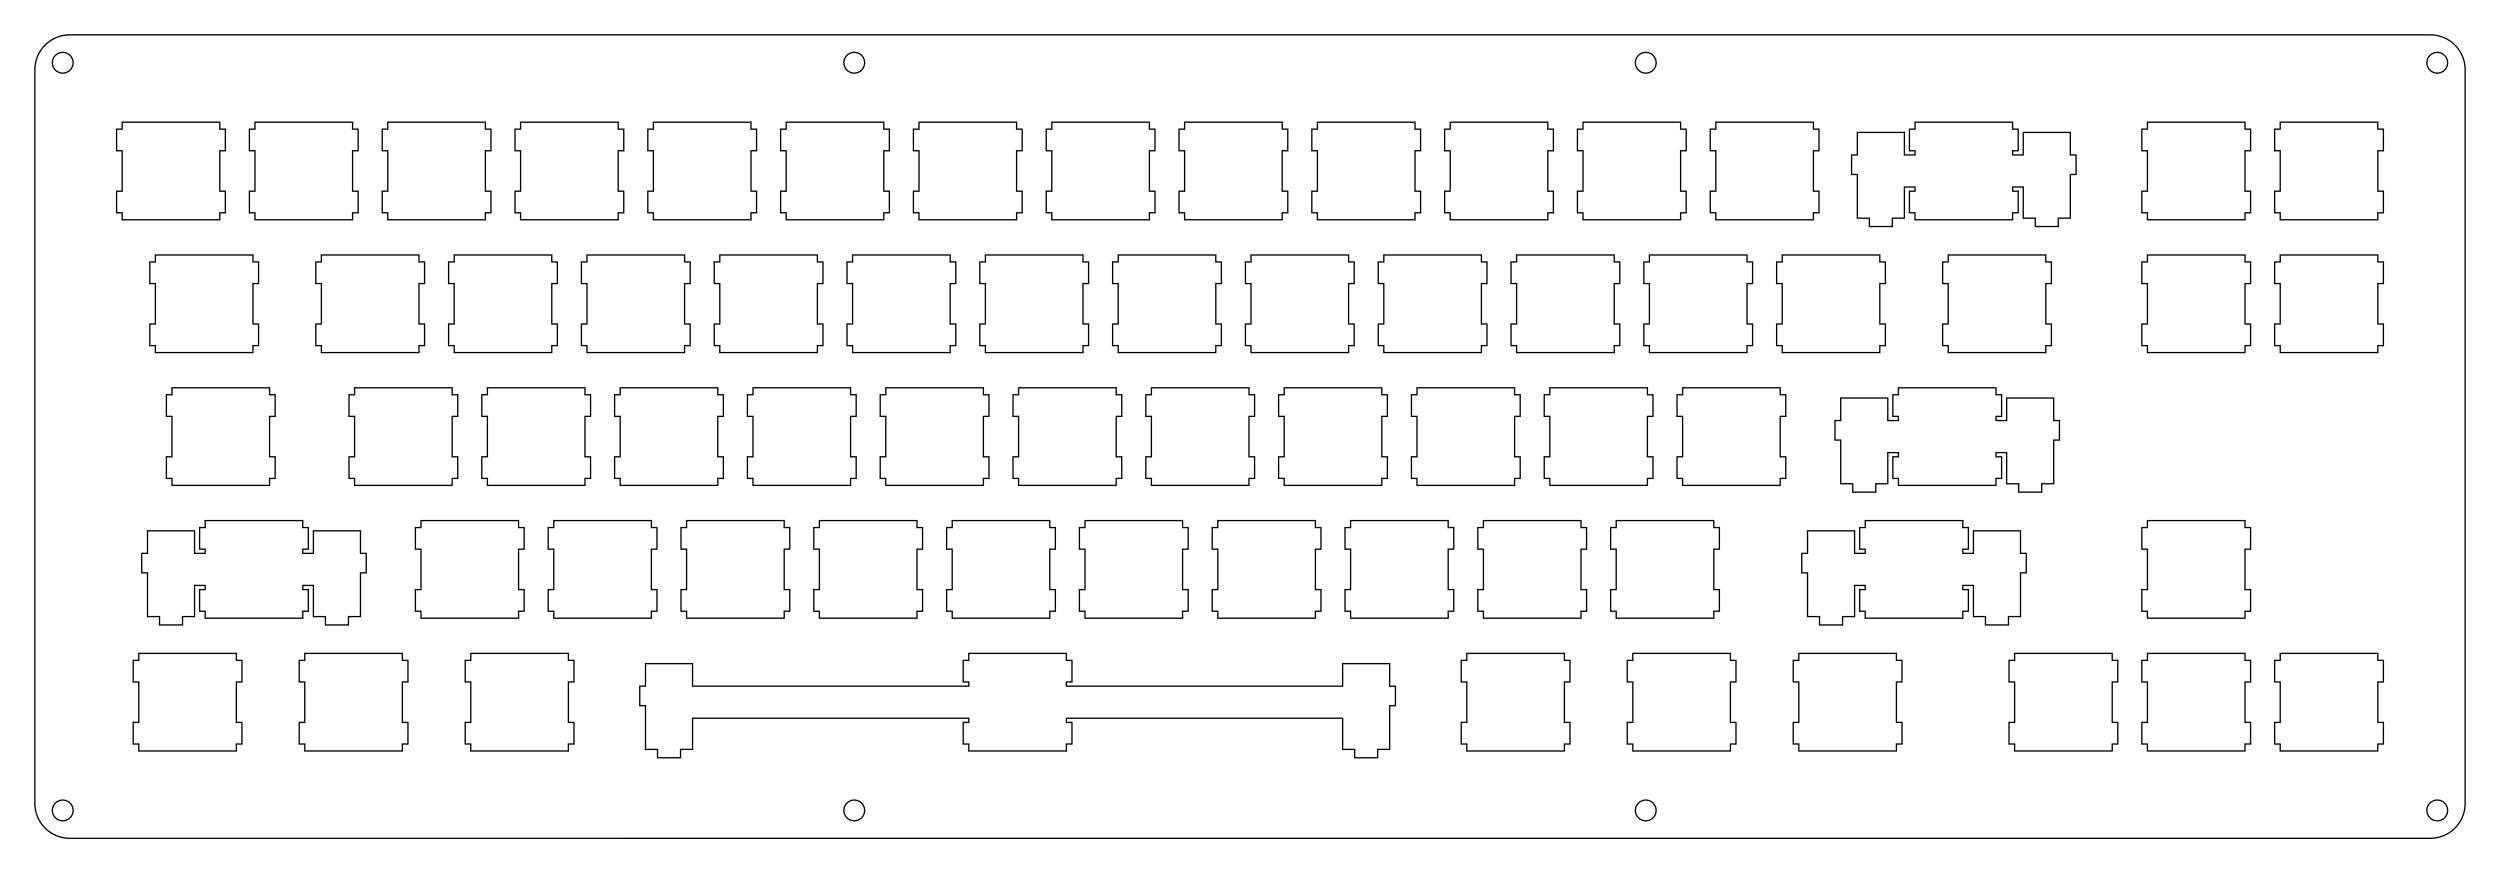 <?xml version="1.0" encoding="UTF-8"?>
<!-- Generated by SVGo -->
<svg width="358.614mm" height="125.252mm" viewBox="0.000 0.000 358.614 125.252" xmlns="http://www.w3.org/2000/svg" xmlns:xlink="http://www.w3.org/1999/xlink">
<polygon points="348.614,5.001 349.006,5.016 349.396,5.062 349.781,5.139 350.159,5.245 350.527,5.381 350.884,5.545 351.226,5.737 351.553,5.955 351.861,6.198 352.150,6.465 352.416,6.753 352.659,7.062 352.877,7.388 353.069,7.731 353.233,8.087 353.369,8.455 353.476,8.833 353.552,9.218 353.599,9.608 353.614,10.001 353.614,115.251 353.599,115.644 353.552,116.034 353.476,116.419 353.369,116.797 353.233,117.165 353.069,117.521 352.877,117.864 352.659,118.190 352.416,118.499 352.150,118.787 351.861,119.054 351.553,119.297 351.226,119.515 350.884,119.707 350.527,119.871 350.159,120.007 349.781,120.113 349.396,120.190 349.006,120.236 348.614,120.252 10.001,120.251 9.608,120.236 9.218,120.190 8.833,120.113 8.455,120.007 8.087,119.871 7.731,119.707 7.388,119.515 7.062,119.297 6.753,119.054 6.465,118.787 6.198,118.499 5.955,118.190 5.737,117.864 5.545,117.521 5.381,117.165 5.245,116.797 5.139,116.419 5.062,116.034 5.016,115.644 5.000,115.251 5.001,10.001 5.016,9.608 5.062,9.218 5.139,8.833 5.245,8.455 5.381,8.087 5.545,7.731 5.737,7.388 5.955,7.062 6.198,6.753 6.465,6.465 6.753,6.198 7.062,5.955 7.388,5.737 7.731,5.545 8.087,5.381 8.455,5.245 8.833,5.139 9.218,5.062 9.608,5.016 10.001,5.000" style="fill:none;stroke-width:0.05mm;stroke:black"/>
<polygon points="349.150,114.825 348.732,115.038 348.400,115.370 348.187,115.788 348.114,116.251 348.187,116.715 348.400,117.133 348.732,117.465 349.150,117.678 349.614,117.751 350.078,117.678 350.496,117.465 350.828,117.133 351.041,116.715 351.114,116.251 351.041,115.788 350.828,115.370 350.496,115.038 350.078,114.825 349.614,114.751" style="fill:none;stroke-width:0.05mm;stroke:black"/>
<polygon points="235.613,114.825 235.194,115.038 234.863,115.370 234.650,115.788 234.576,116.251 234.650,116.715 234.863,117.133 235.194,117.465 235.613,117.678 236.076,117.751 236.540,117.678 236.958,117.465 237.290,117.133 237.503,116.715 237.576,116.251 237.503,115.788 237.290,115.370 236.958,115.038 236.540,114.825 236.076,114.751" style="fill:none;stroke-width:0.05mm;stroke:black"/>
<polygon points="122.075,114.825 121.657,115.038 121.325,115.370 121.112,115.788 121.038,116.251 121.112,116.715 121.325,117.133 121.657,117.465 122.075,117.678 122.538,117.751 123.002,117.678 123.420,117.465 123.752,117.133 123.965,116.715 124.038,116.251 123.965,115.788 123.752,115.370 123.420,115.038 123.002,114.825 122.538,114.751" style="fill:none;stroke-width:0.05mm;stroke:black"/>
<polygon points="8.537,114.825 8.119,115.038 7.787,115.370 7.574,115.788 7.500,116.251 7.574,116.715 7.787,117.133 8.119,117.465 8.537,117.678 9.001,117.751 9.464,117.678 9.882,117.465 10.214,117.133 10.427,116.715 10.501,116.251 10.427,115.788 10.214,115.370 9.882,115.038 9.464,114.825 9.001,114.751" style="fill:none;stroke-width:0.05mm;stroke:black"/>
<polygon points="138.969,93.726 138.969,94.726 138.169,94.726 138.169,97.825 138.969,97.825 138.969,98.426 99.344,98.426 99.344,95.196 92.594,95.196 92.594,98.426 91.769,98.426 91.769,101.226 92.594,101.226 92.594,107.495 94.319,107.495 94.319,108.696 97.619,108.696 97.619,107.495 99.344,107.495 99.344,103.025 138.969,103.025 138.969,103.626 138.169,103.626 138.169,106.726 138.969,106.726 138.969,107.726 152.969,107.726 152.969,106.726 153.769,106.726 153.769,103.626 152.969,103.626 152.969,103.025 192.594,103.025 192.594,107.495 194.319,107.495 194.319,108.696 197.619,108.696 197.619,107.495 199.344,107.495 199.344,101.226 200.169,101.226 200.169,98.426 199.344,98.426 199.344,95.196 192.594,95.196 192.594,98.426 152.969,98.426 152.969,97.825 153.769,97.825 153.769,94.726 152.969,94.726 152.969,93.726" style="fill:none;stroke-width:0.05mm;stroke:black"/>
<polygon points="19.907,93.726 19.907,94.726 19.107,94.726 19.107,97.825 19.907,97.825 19.907,103.626 19.107,103.626 19.107,106.726 19.907,106.726 19.907,107.726 33.907,107.726 33.907,106.726 34.707,106.726 34.707,103.626 33.907,103.626 33.907,97.825 34.707,97.825 34.707,94.726 33.907,94.726 33.907,93.726" style="fill:none;stroke-width:0.05mm;stroke:black"/>
<polygon points="43.719,93.726 43.719,94.726 42.919,94.726 42.919,97.825 43.719,97.825 43.719,103.626 42.919,103.626 42.919,106.726 43.719,106.726 43.719,107.726 57.719,107.726 57.719,106.726 58.519,106.726 58.519,103.626 57.719,103.626 57.719,97.825 58.519,97.825 58.519,94.726 57.719,94.726 57.719,93.726" style="fill:none;stroke-width:0.05mm;stroke:black"/>
<polygon points="67.532,93.726 67.532,94.726 66.732,94.726 66.732,97.825 67.532,97.825 67.532,103.626 66.732,103.626 66.732,106.726 67.532,106.726 67.532,107.726 81.532,107.726 81.532,106.726 82.332,106.726 82.332,103.626 81.532,103.626 81.532,97.825 82.332,97.825 82.332,94.726 81.532,94.726 81.532,93.726" style="fill:none;stroke-width:0.05mm;stroke:black"/>
<polygon points="210.407,93.726 210.407,94.726 209.607,94.726 209.607,97.825 210.407,97.825 210.407,103.626 209.607,103.626 209.607,106.726 210.407,106.726 210.407,107.726 224.407,107.726 224.407,106.726 225.207,106.726 225.207,103.626 224.407,103.626 224.407,97.825 225.207,97.825 225.207,94.726 224.407,94.726 224.407,93.726" style="fill:none;stroke-width:0.05mm;stroke:black"/>
<polygon points="234.219,93.726 234.219,94.726 233.419,94.726 233.419,97.825 234.219,97.825 234.219,103.626 233.419,103.626 233.419,106.726 234.219,106.726 234.219,107.726 248.219,107.726 248.219,106.726 249.019,106.726 249.019,103.626 248.219,103.626 248.219,97.825 249.019,97.825 249.019,94.726 248.219,94.726 248.219,93.726" style="fill:none;stroke-width:0.05mm;stroke:black"/>
<polygon points="258.032,93.726 258.032,94.726 257.232,94.726 257.232,97.825 258.032,97.825 258.032,103.626 257.232,103.626 257.232,106.726 258.032,106.726 258.032,107.726 272.032,107.726 272.032,106.726 272.832,106.726 272.832,103.626 272.032,103.626 272.032,97.825 272.832,97.825 272.832,94.726 272.032,94.726 272.032,93.726" style="fill:none;stroke-width:0.05mm;stroke:black"/>
<polygon points="288.988,93.726 288.988,94.726 288.188,94.726 288.188,97.825 288.988,97.825 288.988,103.626 288.188,103.626 288.188,106.726 288.988,106.726 288.988,107.726 302.988,107.726 302.988,106.726 303.788,106.726 303.788,103.626 302.988,103.626 302.988,97.825 303.788,97.825 303.788,94.726 302.988,94.726 302.988,93.726" style="fill:none;stroke-width:0.05mm;stroke:black"/>
<polygon points="308.038,93.726 308.038,94.726 307.238,94.726 307.238,97.825 308.038,97.825 308.038,103.626 307.238,103.626 307.238,106.726 308.038,106.726 308.038,107.726 322.038,107.726 322.038,106.726 322.838,106.726 322.838,103.626 322.038,103.626 322.038,97.825 322.838,97.825 322.838,94.726 322.038,94.726 322.038,93.726" style="fill:none;stroke-width:0.05mm;stroke:black"/>
<polygon points="327.088,93.726 327.088,94.726 326.288,94.726 326.288,97.825 327.088,97.825 327.088,103.626 326.288,103.626 326.288,106.726 327.088,106.726 327.088,107.726 341.088,107.726 341.088,106.726 341.888,106.726 341.888,103.626 341.088,103.626 341.088,97.825 341.888,97.825 341.888,94.726 341.088,94.726 341.088,93.726" style="fill:none;stroke-width:0.05mm;stroke:black"/>
<polygon points="29.432,74.676 29.432,75.676 28.632,75.676 28.632,78.775 29.432,78.775 29.432,79.376 27.907,79.376 27.907,76.146 21.157,76.146 21.157,79.376 20.332,79.376 20.332,82.176 21.157,82.176 21.157,88.446 22.882,88.446 22.882,89.646 26.182,89.646 26.182,88.446 27.907,88.446 27.907,83.976 29.432,83.976 29.432,84.576 28.632,84.576 28.632,87.676 29.432,87.676 29.432,88.676 43.432,88.676 43.432,87.676 44.232,87.676 44.232,84.576 43.432,84.576 43.432,83.976 44.957,83.976 44.957,88.446 46.682,88.446 46.682,89.646 49.982,89.646 49.982,88.446 51.707,88.446 51.707,82.176 52.532,82.176 52.532,79.376 51.707,79.376 51.707,76.146 44.957,76.146 44.957,79.376 43.432,79.376 43.432,78.775 44.232,78.775 44.232,75.676 43.432,75.676 43.432,74.676" style="fill:none;stroke-width:0.05mm;stroke:black"/>
<polygon points="267.557,74.676 267.557,75.676 266.757,75.676 266.757,78.775 267.557,78.775 267.557,79.376 266.032,79.376 266.032,76.146 259.282,76.146 259.282,79.376 258.457,79.376 258.457,82.176 259.282,82.176 259.282,88.446 261.006,88.446 261.006,89.646 264.307,89.646 264.307,88.446 266.032,88.446 266.032,83.976 267.557,83.976 267.557,84.576 266.757,84.576 266.757,87.676 267.557,87.676 267.557,88.676 281.557,88.676 281.557,87.676 282.357,87.676 282.357,84.576 281.557,84.576 281.557,83.976 283.082,83.976 283.082,88.446 284.807,88.446 284.807,89.646 288.107,89.646 288.107,88.446 289.832,88.446 289.832,82.176 290.657,82.176 290.657,79.376 289.832,79.376 289.832,76.146 283.082,76.146 283.082,79.376 281.557,79.376 281.557,78.775 282.357,78.775 282.357,75.676 281.557,75.676 281.557,74.676" style="fill:none;stroke-width:0.05mm;stroke:black"/>
<polygon points="60.388,74.676 60.388,75.676 59.588,75.676 59.588,78.775 60.388,78.775 60.388,84.576 59.588,84.576 59.588,87.676 60.388,87.676 60.388,88.676 74.388,88.676 74.388,87.676 75.188,87.676 75.188,84.576 74.388,84.576 74.388,78.775 75.188,78.775 75.188,75.676 74.388,75.676 74.388,74.676" style="fill:none;stroke-width:0.05mm;stroke:black"/>
<polygon points="79.438,74.676 79.438,75.676 78.638,75.676 78.638,78.775 79.438,78.775 79.438,84.576 78.638,84.576 78.638,87.676 79.438,87.676 79.438,88.676 93.438,88.676 93.438,87.676 94.238,87.676 94.238,84.576 93.438,84.576 93.438,78.775 94.238,78.775 94.238,75.676 93.438,75.676 93.438,74.676" style="fill:none;stroke-width:0.05mm;stroke:black"/>
<polygon points="98.488,74.676 98.488,75.676 97.688,75.676 97.688,78.775 98.488,78.775 98.488,84.576 97.688,84.576 97.688,87.676 98.488,87.676 98.488,88.676 112.488,88.676 112.488,87.676 113.288,87.676 113.288,84.576 112.488,84.576 112.488,78.775 113.288,78.775 113.288,75.676 112.488,75.676 112.488,74.676" style="fill:none;stroke-width:0.05mm;stroke:black"/>
<polygon points="117.538,74.676 117.538,75.676 116.738,75.676 116.738,78.775 117.538,78.775 117.538,84.576 116.738,84.576 116.738,87.676 117.538,87.676 117.538,88.676 131.538,88.676 131.538,87.676 132.338,87.676 132.338,84.576 131.538,84.576 131.538,78.775 132.338,78.775 132.338,75.676 131.538,75.676 131.538,74.676" style="fill:none;stroke-width:0.05mm;stroke:black"/>
<polygon points="136.588,74.676 136.588,75.676 135.788,75.676 135.788,78.775 136.588,78.775 136.588,84.576 135.788,84.576 135.788,87.676 136.588,87.676 136.588,88.676 150.588,88.676 150.588,87.676 151.388,87.676 151.388,84.576 150.588,84.576 150.588,78.775 151.388,78.775 151.388,75.676 150.588,75.676 150.588,74.676" style="fill:none;stroke-width:0.05mm;stroke:black"/>
<polygon points="155.638,74.676 155.638,75.676 154.838,75.676 154.838,78.775 155.638,78.775 155.638,84.576 154.838,84.576 154.838,87.676 155.638,87.676 155.638,88.676 169.638,88.676 169.638,87.676 170.438,87.676 170.438,84.576 169.638,84.576 169.638,78.775 170.438,78.775 170.438,75.676 169.638,75.676 169.638,74.676" style="fill:none;stroke-width:0.05mm;stroke:black"/>
<polygon points="174.688,74.676 174.688,75.676 173.888,75.676 173.888,78.775 174.688,78.775 174.688,84.576 173.888,84.576 173.888,87.676 174.688,87.676 174.688,88.676 188.688,88.676 188.688,87.676 189.488,87.676 189.488,84.576 188.688,84.576 188.688,78.775 189.488,78.775 189.488,75.676 188.688,75.676 188.688,74.676" style="fill:none;stroke-width:0.05mm;stroke:black"/>
<polygon points="193.738,74.676 193.738,75.676 192.938,75.676 192.938,78.775 193.738,78.775 193.738,84.576 192.938,84.576 192.938,87.676 193.738,87.676 193.738,88.676 207.738,88.676 207.738,87.676 208.538,87.676 208.538,84.576 207.738,84.576 207.738,78.775 208.538,78.775 208.538,75.676 207.738,75.676 207.738,74.676" style="fill:none;stroke-width:0.05mm;stroke:black"/>
<polygon points="212.788,74.676 212.788,75.676 211.988,75.676 211.988,78.775 212.788,78.775 212.788,84.576 211.988,84.576 211.988,87.676 212.788,87.676 212.788,88.676 226.788,88.676 226.788,87.676 227.588,87.676 227.588,84.576 226.788,84.576 226.788,78.775 227.588,78.775 227.588,75.676 226.788,75.676 226.788,74.676" style="fill:none;stroke-width:0.05mm;stroke:black"/>
<polygon points="231.838,74.676 231.838,75.676 231.038,75.676 231.038,78.775 231.838,78.775 231.838,84.576 231.038,84.576 231.038,87.676 231.838,87.676 231.838,88.676 245.838,88.676 245.838,87.676 246.638,87.676 246.638,84.576 245.838,84.576 245.838,78.775 246.638,78.775 246.638,75.676 245.838,75.676 245.838,74.676" style="fill:none;stroke-width:0.05mm;stroke:black"/>
<polygon points="308.038,74.676 308.038,75.676 307.238,75.676 307.238,78.775 308.038,78.775 308.038,84.576 307.238,84.576 307.238,87.676 308.038,87.676 308.038,88.676 322.038,88.676 322.038,87.676 322.838,87.676 322.838,84.576 322.038,84.576 322.038,78.775 322.838,78.775 322.838,75.676 322.038,75.676 322.038,74.676" style="fill:none;stroke-width:0.05mm;stroke:black"/>
<polygon points="272.319,55.626 272.319,56.626 271.519,56.626 271.519,59.726 272.319,59.726 272.319,60.326 270.794,60.326 270.794,57.096 264.044,57.096 264.044,60.326 263.219,60.326 263.219,63.126 264.044,63.126 264.044,69.396 265.769,69.396 265.769,70.596 269.069,70.596 269.069,69.396 270.794,69.396 270.794,64.926 272.319,64.926 272.319,65.526 271.519,65.526 271.519,68.626 272.319,68.626 272.319,69.626 286.319,69.626 286.319,68.626 287.119,68.626 287.119,65.526 286.319,65.526 286.319,64.926 287.844,64.926 287.844,69.396 289.569,69.396 289.569,70.596 292.869,70.596 292.869,69.396 294.594,69.396 294.594,63.126 295.419,63.126 295.419,60.326 294.594,60.326 294.594,57.096 287.844,57.096 287.844,60.326 286.319,60.326 286.319,59.726 287.119,59.726 287.119,56.626 286.319,56.626 286.319,55.626" style="fill:none;stroke-width:0.05mm;stroke:black"/>
<polygon points="24.669,55.626 24.669,56.626 23.869,56.626 23.869,59.726 24.669,59.726 24.669,65.526 23.869,65.526 23.869,68.626 24.669,68.626 24.669,69.626 38.669,69.626 38.669,68.626 39.469,68.626 39.469,65.526 38.669,65.526 38.669,59.726 39.469,59.726 39.469,56.626 38.669,56.626 38.669,55.626" style="fill:none;stroke-width:0.05mm;stroke:black"/>
<polygon points="50.863,55.626 50.863,56.626 50.063,56.626 50.063,59.726 50.863,59.726 50.863,65.526 50.063,65.526 50.063,68.626 50.863,68.626 50.863,69.626 64.862,69.626 64.862,68.626 65.663,68.626 65.663,65.526 64.862,65.526 64.862,59.726 65.663,59.726 65.663,56.626 64.862,56.626 64.862,55.626" style="fill:none;stroke-width:0.05mm;stroke:black"/>
<polygon points="69.913,55.626 69.913,56.626 69.113,56.626 69.113,59.726 69.913,59.726 69.913,65.526 69.113,65.526 69.113,68.626 69.913,68.626 69.913,69.626 83.913,69.626 83.913,68.626 84.713,68.626 84.713,65.526 83.913,65.526 83.913,59.726 84.713,59.726 84.713,56.626 83.913,56.626 83.913,55.626" style="fill:none;stroke-width:0.05mm;stroke:black"/>
<polygon points="88.963,55.626 88.963,56.626 88.163,56.626 88.163,59.726 88.963,59.726 88.963,65.526 88.163,65.526 88.163,68.626 88.963,68.626 88.963,69.626 102.963,69.626 102.963,68.626 103.763,68.626 103.763,65.526 102.963,65.526 102.963,59.726 103.763,59.726 103.763,56.626 102.963,56.626 102.963,55.626" style="fill:none;stroke-width:0.05mm;stroke:black"/>
<polygon points="108.013,55.626 108.013,56.626 107.213,56.626 107.213,59.726 108.013,59.726 108.013,65.526 107.213,65.526 107.213,68.626 108.013,68.626 108.013,69.626 122.013,69.626 122.013,68.626 122.813,68.626 122.813,65.526 122.013,65.526 122.013,59.726 122.813,59.726 122.813,56.626 122.013,56.626 122.013,55.626" style="fill:none;stroke-width:0.05mm;stroke:black"/>
<polygon points="127.063,55.626 127.063,56.626 126.263,56.626 126.263,59.726 127.063,59.726 127.063,65.526 126.263,65.526 126.263,68.626 127.063,68.626 127.063,69.626 141.063,69.626 141.063,68.626 141.863,68.626 141.863,65.526 141.063,65.526 141.063,59.726 141.863,59.726 141.863,56.626 141.063,56.626 141.063,55.626" style="fill:none;stroke-width:0.05mm;stroke:black"/>
<polygon points="146.113,55.626 146.113,56.626 145.313,56.626 145.313,59.726 146.113,59.726 146.113,65.526 145.313,65.526 145.313,68.626 146.113,68.626 146.113,69.626 160.113,69.626 160.113,68.626 160.913,68.626 160.913,65.526 160.113,65.526 160.113,59.726 160.913,59.726 160.913,56.626 160.113,56.626 160.113,55.626" style="fill:none;stroke-width:0.05mm;stroke:black"/>
<polygon points="165.163,55.626 165.163,56.626 164.363,56.626 164.363,59.726 165.163,59.726 165.163,65.526 164.363,65.526 164.363,68.626 165.163,68.626 165.163,69.626 179.163,69.626 179.163,68.626 179.963,68.626 179.963,65.526 179.163,65.526 179.163,59.726 179.963,59.726 179.963,56.626 179.163,56.626 179.163,55.626" style="fill:none;stroke-width:0.05mm;stroke:black"/>
<polygon points="184.213,55.626 184.213,56.626 183.413,56.626 183.413,59.726 184.213,59.726 184.213,65.526 183.413,65.526 183.413,68.626 184.213,68.626 184.213,69.626 198.213,69.626 198.213,68.626 199.013,68.626 199.013,65.526 198.213,65.526 198.213,59.726 199.013,59.726 199.013,56.626 198.213,56.626 198.213,55.626" style="fill:none;stroke-width:0.05mm;stroke:black"/>
<polygon points="203.263,55.626 203.263,56.626 202.463,56.626 202.463,59.726 203.263,59.726 203.263,65.526 202.463,65.526 202.463,68.626 203.263,68.626 203.263,69.626 217.263,69.626 217.263,68.626 218.063,68.626 218.063,65.526 217.263,65.526 217.263,59.726 218.063,59.726 218.063,56.626 217.263,56.626 217.263,55.626" style="fill:none;stroke-width:0.05mm;stroke:black"/>
<polygon points="222.313,55.626 222.313,56.626 221.513,56.626 221.513,59.726 222.313,59.726 222.313,65.526 221.513,65.526 221.513,68.626 222.313,68.626 222.313,69.626 236.313,69.626 236.313,68.626 237.113,68.626 237.113,65.526 236.313,65.526 236.313,59.726 237.113,59.726 237.113,56.626 236.313,56.626 236.313,55.626" style="fill:none;stroke-width:0.05mm;stroke:black"/>
<polygon points="241.363,55.626 241.363,56.626 240.563,56.626 240.563,59.726 241.363,59.726 241.363,65.526 240.563,65.526 240.563,68.626 241.363,68.626 241.363,69.626 255.363,69.626 255.363,68.626 256.162,68.626 256.162,65.526 255.363,65.526 255.363,59.726 256.162,59.726 256.162,56.626 255.363,56.626 255.363,55.626" style="fill:none;stroke-width:0.05mm;stroke:black"/>
<polygon points="22.288,36.576 22.288,37.576 21.488,37.576 21.488,40.676 22.288,40.676 22.288,46.476 21.488,46.476 21.488,49.576 22.288,49.576 22.288,50.576 36.288,50.576 36.288,49.576 37.088,49.576 37.088,46.476 36.288,46.476 36.288,40.676 37.088,40.676 37.088,37.576 36.288,37.576 36.288,36.576" style="fill:none;stroke-width:0.05mm;stroke:black"/>
<polygon points="46.101,36.576 46.101,37.576 45.301,37.576 45.301,40.676 46.101,40.676 46.101,46.476 45.301,46.476 45.301,49.576 46.101,49.576 46.101,50.576 60.101,50.576 60.101,49.576 60.901,49.576 60.901,46.476 60.101,46.476 60.101,40.676 60.901,40.676 60.901,37.576 60.101,37.576 60.101,36.576" style="fill:none;stroke-width:0.05mm;stroke:black"/>
<polygon points="65.151,36.576 65.151,37.576 64.350,37.576 64.350,40.676 65.151,40.676 65.151,46.476 64.350,46.476 64.350,49.576 65.151,49.576 65.151,50.576 79.151,50.576 79.151,49.576 79.951,49.576 79.951,46.476 79.151,46.476 79.151,40.676 79.951,40.676 79.951,37.576 79.151,37.576 79.151,36.576" style="fill:none;stroke-width:0.05mm;stroke:black"/>
<polygon points="84.201,36.576 84.201,37.576 83.401,37.576 83.401,40.676 84.201,40.676 84.201,46.476 83.401,46.476 83.401,49.576 84.201,49.576 84.201,50.576 98.201,50.576 98.201,49.576 99.001,49.576 99.001,46.476 98.201,46.476 98.201,40.676 99.001,40.676 99.001,37.576 98.201,37.576 98.201,36.576" style="fill:none;stroke-width:0.05mm;stroke:black"/>
<polygon points="103.251,36.576 103.251,37.576 102.451,37.576 102.451,40.676 103.251,40.676 103.251,46.476 102.451,46.476 102.451,49.576 103.251,49.576 103.251,50.576 117.251,50.576 117.251,49.576 118.051,49.576 118.051,46.476 117.251,46.476 117.251,40.676 118.051,40.676 118.051,37.576 117.251,37.576 117.251,36.576" style="fill:none;stroke-width:0.05mm;stroke:black"/>
<polygon points="122.301,36.576 122.301,37.576 121.501,37.576 121.501,40.676 122.301,40.676 122.301,46.476 121.501,46.476 121.501,49.576 122.301,49.576 122.301,50.576 136.301,50.576 136.301,49.576 137.101,49.576 137.101,46.476 136.301,46.476 136.301,40.676 137.101,40.676 137.101,37.576 136.301,37.576 136.301,36.576" style="fill:none;stroke-width:0.05mm;stroke:black"/>
<polygon points="141.351,36.576 141.351,37.576 140.551,37.576 140.551,40.676 141.351,40.676 141.351,46.476 140.551,46.476 140.551,49.576 141.351,49.576 141.351,50.576 155.351,50.576 155.351,49.576 156.151,49.576 156.151,46.476 155.351,46.476 155.351,40.676 156.151,40.676 156.151,37.576 155.351,37.576 155.351,36.576" style="fill:none;stroke-width:0.05mm;stroke:black"/>
<polygon points="160.401,36.576 160.401,37.576 159.601,37.576 159.601,40.676 160.401,40.676 160.401,46.476 159.601,46.476 159.601,49.576 160.401,49.576 160.401,50.576 174.401,50.576 174.401,49.576 175.201,49.576 175.201,46.476 174.401,46.476 174.401,40.676 175.201,40.676 175.201,37.576 174.401,37.576 174.401,36.576" style="fill:none;stroke-width:0.05mm;stroke:black"/>
<polygon points="179.451,36.576 179.451,37.576 178.651,37.576 178.651,40.676 179.451,40.676 179.451,46.476 178.651,46.476 178.651,49.576 179.451,49.576 179.451,50.576 193.451,50.576 193.451,49.576 194.251,49.576 194.251,46.476 193.451,46.476 193.451,40.676 194.251,40.676 194.251,37.576 193.451,37.576 193.451,36.576" style="fill:none;stroke-width:0.05mm;stroke:black"/>
<polygon points="198.501,36.576 198.501,37.576 197.701,37.576 197.701,40.676 198.501,40.676 198.501,46.476 197.701,46.476 197.701,49.576 198.501,49.576 198.501,50.576 212.501,50.576 212.501,49.576 213.301,49.576 213.301,46.476 212.501,46.476 212.501,40.676 213.301,40.676 213.301,37.576 212.501,37.576 212.501,36.576" style="fill:none;stroke-width:0.05mm;stroke:black"/>
<polygon points="217.551,36.576 217.551,37.576 216.751,37.576 216.751,40.676 217.551,40.676 217.551,46.476 216.751,46.476 216.751,49.576 217.551,49.576 217.551,50.576 231.551,50.576 231.551,49.576 232.351,49.576 232.351,46.476 231.551,46.476 231.551,40.676 232.351,40.676 232.351,37.576 231.551,37.576 231.551,36.576" style="fill:none;stroke-width:0.05mm;stroke:black"/>
<polygon points="236.601,36.576 236.601,37.576 235.801,37.576 235.801,40.676 236.601,40.676 236.601,46.476 235.801,46.476 235.801,49.576 236.601,49.576 236.601,50.576 250.601,50.576 250.601,49.576 251.401,49.576 251.401,46.476 250.601,46.476 250.601,40.676 251.401,40.676 251.401,37.576 250.601,37.576 250.601,36.576" style="fill:none;stroke-width:0.05mm;stroke:black"/>
<polygon points="255.651,36.576 255.651,37.576 254.851,37.576 254.851,40.676 255.651,40.676 255.651,46.476 254.851,46.476 254.851,49.576 255.651,49.576 255.651,50.576 269.651,50.576 269.651,49.576 270.451,49.576 270.451,46.476 269.651,46.476 269.651,40.676 270.451,40.676 270.451,37.576 269.651,37.576 269.651,36.576" style="fill:none;stroke-width:0.05mm;stroke:black"/>
<polygon points="279.463,36.576 279.463,37.576 278.663,37.576 278.663,40.676 279.463,40.676 279.463,46.476 278.663,46.476 278.663,49.576 279.463,49.576 279.463,50.576 293.463,50.576 293.463,49.576 294.263,49.576 294.263,46.476 293.463,46.476 293.463,40.676 294.263,40.676 294.263,37.576 293.463,37.576 293.463,36.576" style="fill:none;stroke-width:0.05mm;stroke:black"/>
<polygon points="308.038,36.576 308.038,37.576 307.238,37.576 307.238,40.676 308.038,40.676 308.038,46.476 307.238,46.476 307.238,49.576 308.038,49.576 308.038,50.576 322.038,50.576 322.038,49.576 322.838,49.576 322.838,46.476 322.038,46.476 322.038,40.676 322.838,40.676 322.838,37.576 322.038,37.576 322.038,36.576" style="fill:none;stroke-width:0.05mm;stroke:black"/>
<polygon points="327.088,36.576 327.088,37.576 326.288,37.576 326.288,40.676 327.088,40.676 327.088,46.476 326.288,46.476 326.288,49.576 327.088,49.576 327.088,50.576 341.088,50.576 341.088,49.576 341.888,49.576 341.888,46.476 341.088,46.476 341.088,40.676 341.888,40.676 341.888,37.576 341.088,37.576 341.088,36.576" style="fill:none;stroke-width:0.05mm;stroke:black"/>
<polygon points="274.701,17.526 274.701,18.526 273.901,18.526 273.901,21.626 274.701,21.626 274.701,22.225 273.176,22.225 273.176,18.995 266.426,18.995 266.426,22.225 265.601,22.225 265.601,25.026 266.426,25.026 266.426,31.295 268.151,31.295 268.151,32.495 271.451,32.495 271.451,31.295 273.176,31.295 273.176,26.826 274.701,26.826 274.701,27.425 273.901,27.425 273.901,30.526 274.701,30.526 274.701,31.526 288.701,31.526 288.701,30.526 289.501,30.526 289.501,27.425 288.701,27.425 288.701,26.826 290.226,26.826 290.226,31.295 291.951,31.295 291.951,32.495 295.251,32.495 295.251,31.295 296.976,31.295 296.976,25.026 297.801,25.026 297.801,22.225 296.976,22.225 296.976,18.995 290.226,18.995 290.226,22.225 288.701,22.225 288.701,21.626 289.501,21.626 289.501,18.526 288.701,18.526 288.701,17.526" style="fill:none;stroke-width:0.05mm;stroke:black"/>
<polygon points="17.526,17.526 17.526,18.526 16.725,18.526 16.725,21.626 17.526,21.626 17.526,27.425 16.725,27.425 16.725,30.526 17.526,30.526 17.526,31.526 31.526,31.526 31.526,30.526 32.324,30.526 32.324,27.425 31.526,27.425 31.526,21.626 32.324,21.626 32.324,18.526 31.526,18.526 31.526,17.526" style="fill:none;stroke-width:0.05mm;stroke:black"/>
<polygon points="36.576,17.526 36.576,18.526 35.776,18.526 35.776,21.626 36.576,21.626 36.576,27.425 35.776,27.425 35.776,30.526 36.576,30.526 36.576,31.526 50.576,31.526 50.576,30.526 51.376,30.526 51.376,27.425 50.576,27.425 50.576,21.626 51.376,21.626 51.376,18.526 50.576,18.526 50.576,17.526" style="fill:none;stroke-width:0.05mm;stroke:black"/>
<polygon points="55.626,17.526 55.626,18.526 54.826,18.526 54.826,21.626 55.626,21.626 55.626,27.425 54.826,27.425 54.826,30.526 55.626,30.526 55.626,31.526 69.626,31.526 69.626,30.526 70.426,30.526 70.426,27.425 69.626,27.425 69.626,21.626 70.426,21.626 70.426,18.526 69.626,18.526 69.626,17.526" style="fill:none;stroke-width:0.05mm;stroke:black"/>
<polygon points="74.676,17.526 74.676,18.526 73.876,18.526 73.876,21.626 74.676,21.626 74.676,27.425 73.876,27.425 73.876,30.526 74.676,30.526 74.676,31.526 88.676,31.526 88.676,30.526 89.476,30.526 89.476,27.425 88.676,27.425 88.676,21.626 89.476,21.626 89.476,18.526 88.676,18.526 88.676,17.526" style="fill:none;stroke-width:0.05mm;stroke:black"/>
<polygon points="93.726,17.526 93.726,18.526 92.926,18.526 92.926,21.626 93.726,21.626 93.726,27.425 92.926,27.425 92.926,30.526 93.726,30.526 93.726,31.526 107.726,31.526 107.726,30.526 108.525,30.526 108.525,27.425 107.726,27.425 107.726,21.626 108.525,21.626 108.525,18.526 107.726,18.526 107.726,17.526" style="fill:none;stroke-width:0.05mm;stroke:black"/>
<polygon points="112.775,17.526 112.775,18.526 111.976,18.526 111.976,21.626 112.775,21.626 112.775,27.425 111.976,27.425 111.976,30.526 112.775,30.526 112.775,31.526 126.775,31.526 126.775,30.526 127.575,30.526 127.575,27.425 126.775,27.425 126.775,21.626 127.575,21.626 127.575,18.526 126.775,18.526 126.775,17.526" style="fill:none;stroke-width:0.05mm;stroke:black"/>
<polygon points="131.826,17.526 131.826,18.526 131.025,18.526 131.025,21.626 131.826,21.626 131.826,27.425 131.025,27.425 131.025,30.526 131.826,30.526 131.826,31.526 145.826,31.526 145.826,30.526 146.626,30.526 146.626,27.425 145.826,27.425 145.826,21.626 146.626,21.626 146.626,18.526 145.826,18.526 145.826,17.526" style="fill:none;stroke-width:0.05mm;stroke:black"/>
<polygon points="150.876,17.526 150.876,18.526 150.076,18.526 150.076,21.626 150.876,21.626 150.876,27.425 150.076,27.425 150.076,30.526 150.876,30.526 150.876,31.526 164.876,31.526 164.876,30.526 165.676,30.526 165.676,27.425 164.876,27.425 164.876,21.626 165.676,21.626 165.676,18.526 164.876,18.526 164.876,17.526" style="fill:none;stroke-width:0.05mm;stroke:black"/>
<polygon points="169.926,17.526 169.926,18.526 169.126,18.526 169.126,21.626 169.926,21.626 169.926,27.425 169.126,27.425 169.126,30.526 169.926,30.526 169.926,31.526 183.926,31.526 183.926,30.526 184.726,30.526 184.726,27.425 183.926,27.425 183.926,21.626 184.726,21.626 184.726,18.526 183.926,18.526 183.926,17.526" style="fill:none;stroke-width:0.05mm;stroke:black"/>
<polygon points="188.976,17.526 188.976,18.526 188.176,18.526 188.176,21.626 188.976,21.626 188.976,27.425 188.176,27.425 188.176,30.526 188.976,30.526 188.976,31.526 202.976,31.526 202.976,30.526 203.776,30.526 203.776,27.425 202.976,27.425 202.976,21.626 203.776,21.626 203.776,18.526 202.976,18.526 202.976,17.526" style="fill:none;stroke-width:0.05mm;stroke:black"/>
<polygon points="208.026,17.526 208.026,18.526 207.226,18.526 207.226,21.626 208.026,21.626 208.026,27.425 207.226,27.425 207.226,30.526 208.026,30.526 208.026,31.526 222.026,31.526 222.026,30.526 222.826,30.526 222.826,27.425 222.026,27.425 222.026,21.626 222.826,21.626 222.826,18.526 222.026,18.526 222.026,17.526" style="fill:none;stroke-width:0.05mm;stroke:black"/>
<polygon points="227.076,17.526 227.076,18.526 226.276,18.526 226.276,21.626 227.076,21.626 227.076,27.425 226.276,27.425 226.276,30.526 227.076,30.526 227.076,31.526 241.076,31.526 241.076,30.526 241.876,30.526 241.876,27.425 241.076,27.425 241.076,21.626 241.876,21.626 241.876,18.526 241.076,18.526 241.076,17.526" style="fill:none;stroke-width:0.05mm;stroke:black"/>
<polygon points="246.126,17.526 246.126,18.526 245.326,18.526 245.326,21.626 246.126,21.626 246.126,27.425 245.326,27.425 245.326,30.526 246.126,30.526 246.126,31.526 260.126,31.526 260.126,30.526 260.926,30.526 260.926,27.425 260.126,27.425 260.126,21.626 260.926,21.626 260.926,18.526 260.126,18.526 260.126,17.526" style="fill:none;stroke-width:0.05mm;stroke:black"/>
<polygon points="308.038,17.526 308.038,18.526 307.238,18.526 307.238,21.626 308.038,21.626 308.038,27.425 307.238,27.425 307.238,30.526 308.038,30.526 308.038,31.526 322.038,31.526 322.038,30.526 322.838,30.526 322.838,27.425 322.038,27.425 322.038,21.626 322.838,21.626 322.838,18.526 322.038,18.526 322.038,17.526" style="fill:none;stroke-width:0.05mm;stroke:black"/>
<polygon points="327.088,17.526 327.088,18.526 326.288,18.526 326.288,21.626 327.088,21.626 327.088,27.425 326.288,27.425 326.288,30.526 327.088,30.526 327.088,31.526 341.088,31.526 341.088,30.526 341.888,30.526 341.888,27.425 341.088,27.425 341.088,21.626 341.888,21.626 341.888,18.526 341.088,18.526 341.088,17.526" style="fill:none;stroke-width:0.05mm;stroke:black"/>
<polygon points="122.075,7.574 121.657,7.787 121.325,8.119 121.112,8.537 121.038,9.001 121.112,9.464 121.325,9.882 121.657,10.214 122.075,10.427 122.538,10.501 123.002,10.427 123.420,10.214 123.752,9.882 123.965,9.464 124.038,9.001 123.965,8.537 123.752,8.119 123.420,7.787 123.002,7.574 122.538,7.501" style="fill:none;stroke-width:0.05mm;stroke:black"/>
<polygon points="235.613,7.574 235.194,7.787 234.863,8.119 234.650,8.537 234.576,9.001 234.650,9.464 234.863,9.882 235.194,10.214 235.613,10.427 236.076,10.501 236.540,10.427 236.958,10.214 237.290,9.882 237.503,9.464 237.576,9.001 237.503,8.537 237.290,8.119 236.958,7.787 236.540,7.574 236.076,7.501" style="fill:none;stroke-width:0.05mm;stroke:black"/>
<polygon points="349.150,7.574 348.732,7.787 348.400,8.119 348.187,8.537 348.114,9.001 348.187,9.464 348.400,9.882 348.732,10.214 349.150,10.427 349.614,10.501 350.078,10.427 350.496,10.214 350.828,9.882 351.041,9.464 351.114,9.001 351.041,8.537 350.828,8.119 350.496,7.787 350.078,7.574 349.614,7.501" style="fill:none;stroke-width:0.05mm;stroke:black"/>
<polygon points="8.537,7.574 8.119,7.787 7.787,8.119 7.574,8.537 7.500,9.001 7.574,9.464 7.787,9.882 8.119,10.214 8.537,10.427 9.001,10.501 9.464,10.427 9.882,10.214 10.214,9.882 10.427,9.464 10.501,9.001 10.427,8.537 10.214,8.119 9.882,7.787 9.464,7.574 9.001,7.501" style="fill:none;stroke-width:0.05mm;stroke:black"/>
</svg>